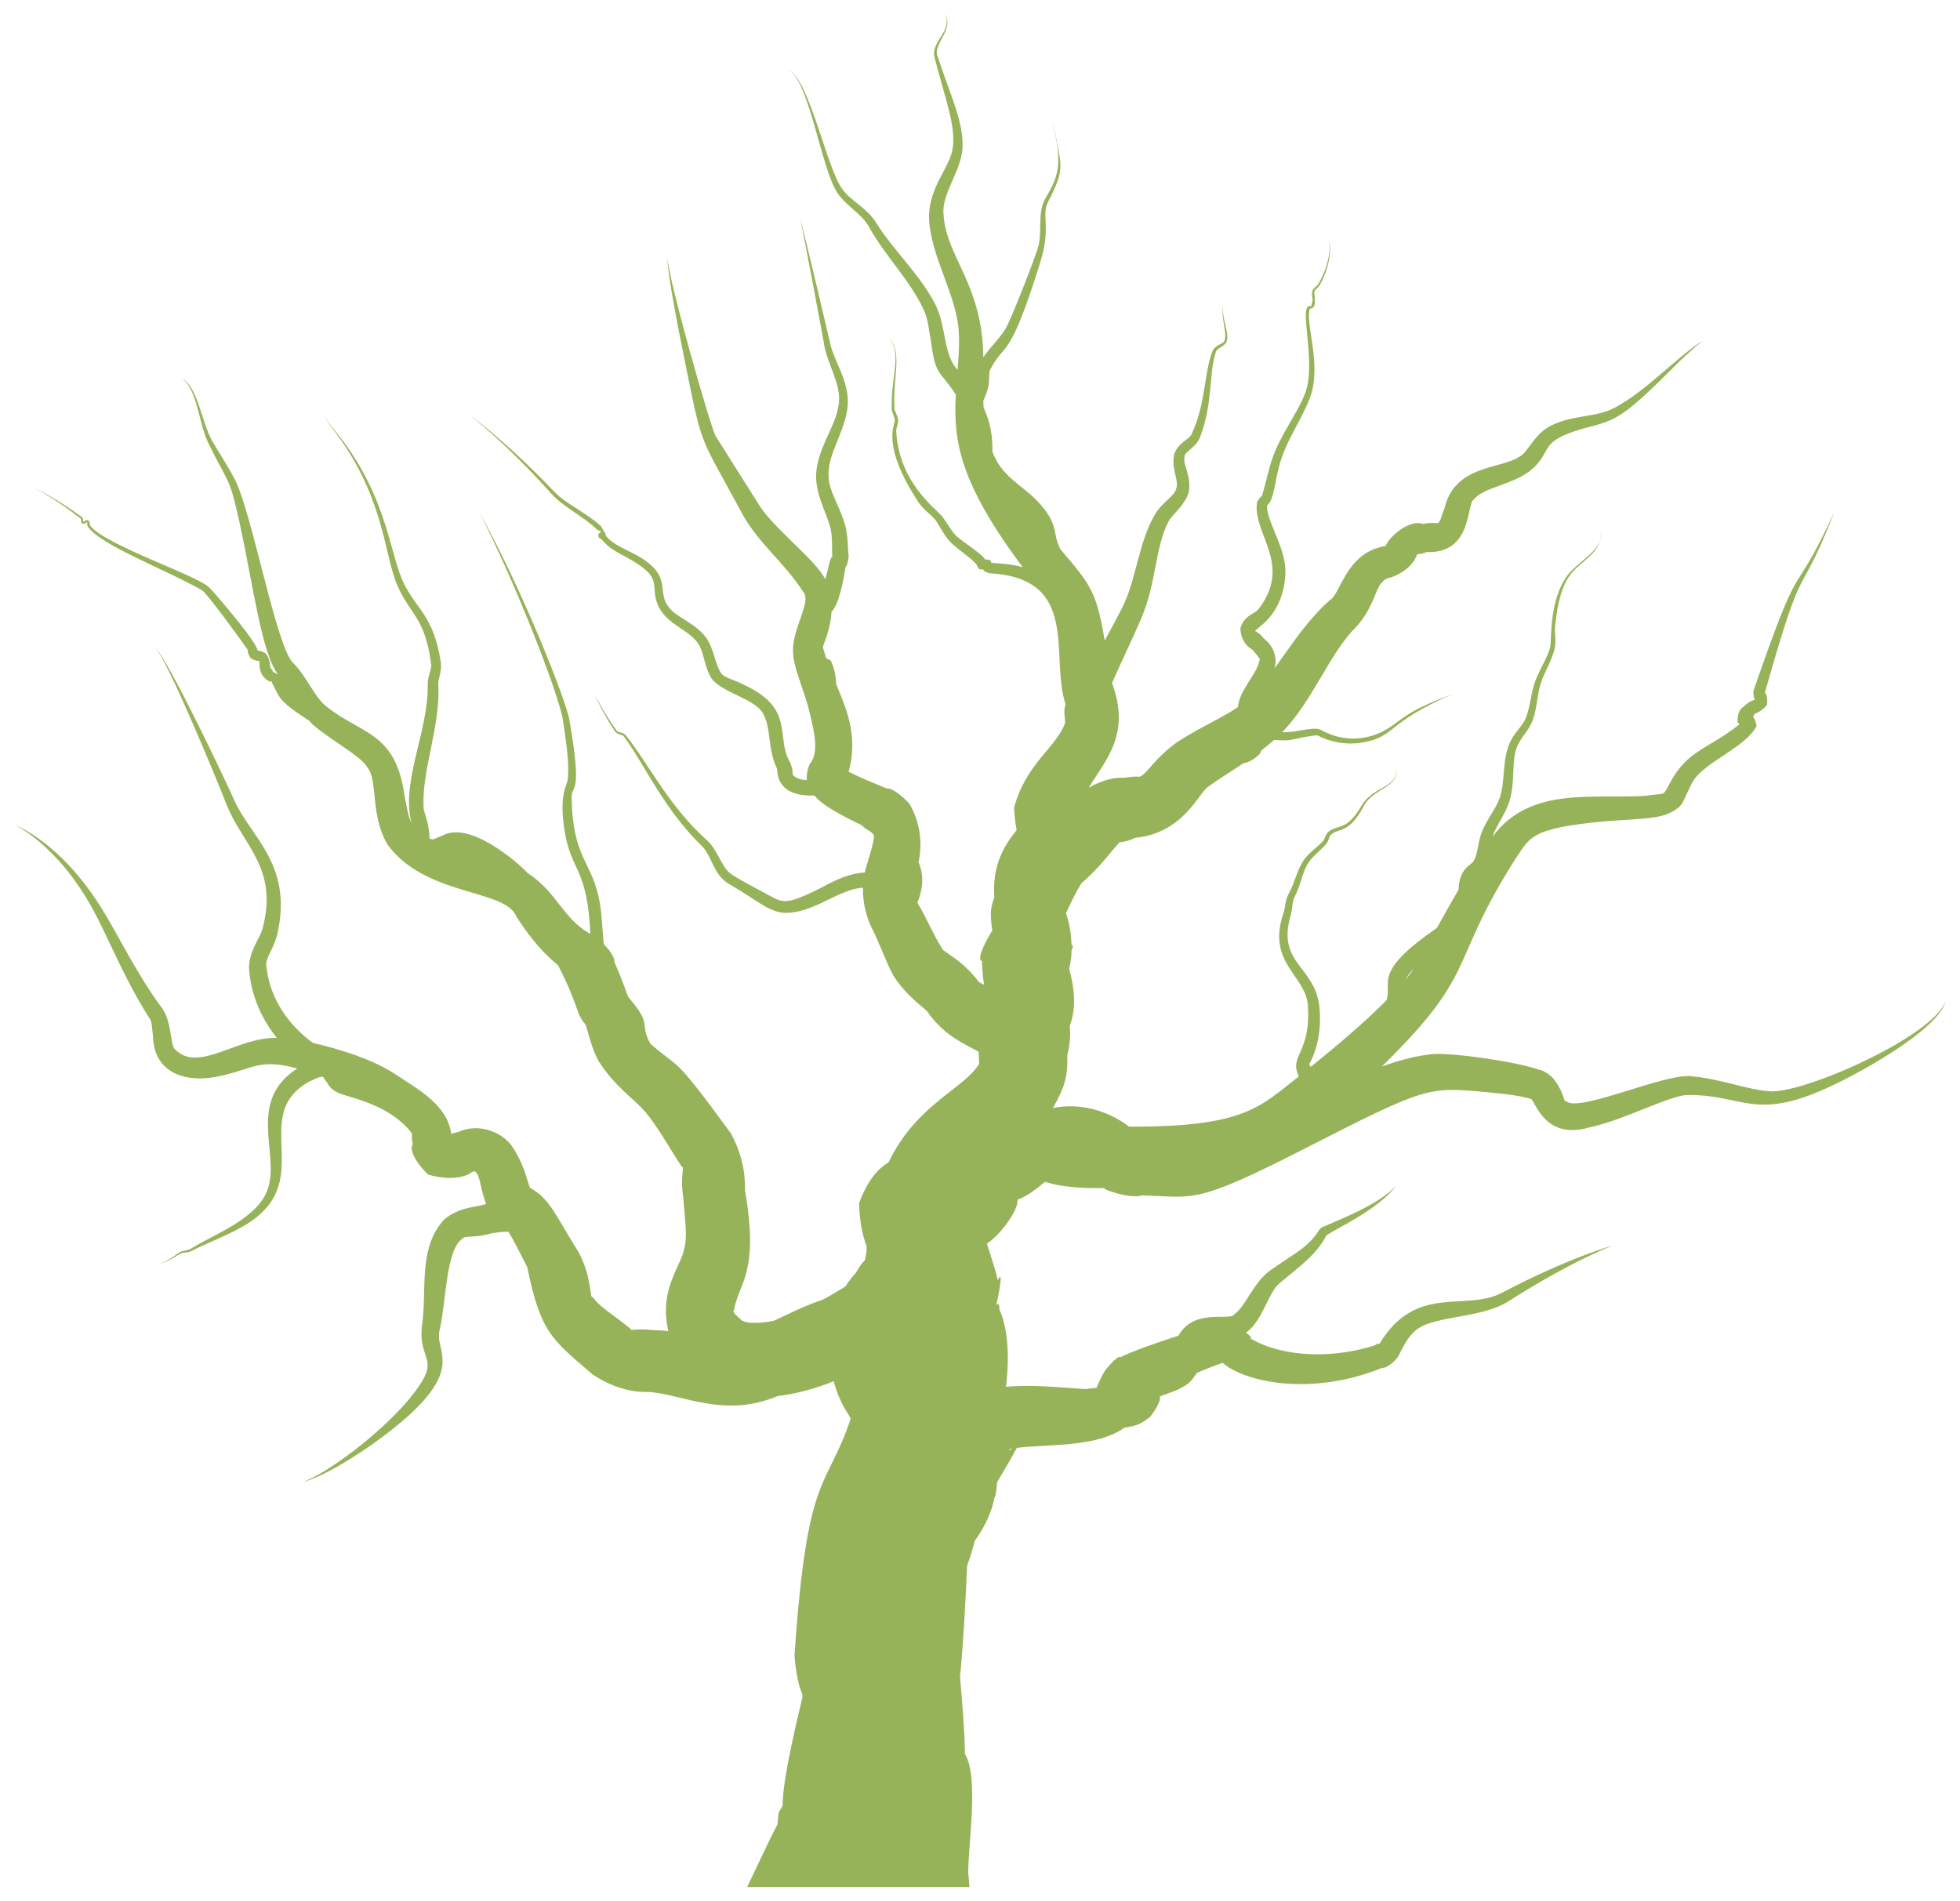 <?xml version="1.0" encoding="UTF-8" standalone="no"?>
<svg
   xmlns:dc="http://purl.org/dc/elements/1.1/"
   xmlns:cc="http://creativecommons.org/ns#"
   xmlns:rdf="http://www.w3.org/1999/02/22-rdf-syntax-ns#"
   xmlns:svg="http://www.w3.org/2000/svg"
   xmlns="http://www.w3.org/2000/svg"
   xmlns:sodipodi="http://sodipodi.sourceforge.net/DTD/sodipodi-0.dtd"
   xmlns:inkscape="http://www.inkscape.org/namespaces/inkscape"
   version="1.1"
   id="Layer_1"
   x="0px"
   y="0px"
   viewBox="0 0 1674.208 1624.161"
   enable-background="new 0 0 1674.208 1624.161"
   xml:space="preserve"
   sodipodi:docname="tree_1.svg"
   inkscape:version="0.92.3 (2405546, 2018-03-11)"><defs
   id="defs21">
		
		
		
		
		
		
		
	</defs><sodipodi:namedview
   pagecolor="#ffffff"
   bordercolor="#666666"
   borderopacity="1"
   objecttolerance="10"
   gridtolerance="10"
   guidetolerance="10"
   inkscape:pageopacity="0"
   inkscape:pageshadow="2"
   inkscape:window-width="1920"
   inkscape:window-height="1018"
   id="namedview19"
   showgrid="false"
   inkscape:zoom="0.41098684"
   inkscape:cx="598.69331"
   inkscape:cy="624.57612"
   inkscape:window-x="0"
   inkscape:window-y="34"
   inkscape:window-maximized="1"
   inkscape:current-layer="g5341" />
<g
   id="g5341"
   style="fill:#91ae4f;fill-opacity:0.941">
	<path
   inkscape:connector-curvature="0"
   style="fill:#91ae4f;fill-opacity:0.941"
   id="path2"
   d="m 1511.468,932.223 c -20.345,-1.432 -41.934,-10.957 -68.452,-12.951 -24.504,-1.11 -96.079,31.961 -105.638,21.151 -1.885,1.326 -1.354,-8.477 -11.425,-20.068 -4.999,-4.423 -8.772,-6.235 -10.371,-6.242 -19.567,-7.145 -74.821,-14.956 -91.79,-13.63 -15.577,1.561 -29.966,5.763 -43.486,10.643 82.677,-80.841 56.588,-85.812 112.532,-174.829 14.178,-20.896 12.505,-28.711 79.484,-34.782 38.635,-2.719 49.969,-2.137 62.207,-12.304 2.725,-3.03 3.756,-5.077 3.752,-5.684 1.359,-2.727 6.803,-14.775 8.195,-16.675 10.482,-16.263 44.74,-28.575 54.016,-46.654 -0.7,-3.726 -1.781,-6.374 -3.02,-8.034 0.305,-0.527 0.621,-1.013 0.884,-1.724 -0.394,-0.964 5.957,-1.52 10.994,-8.382 0.821,-6.541 -0.928,-9.718 -1.853,-10.237 35.471,-124.977 26.276,-70.675 59.451,-154.268 -40.166,85.094 -25.367,26.746 -69.177,152.464 -0.249,3.763 0.473,6.333 1.252,7.786 -1.86,0.556 -5.598,1.604 -9.6,5.912 -2.197,0.864 -5.777,5.133 -5.146,13.395 0.56,0.662 1.056,1.083 1.584,1.625 -27.261,21.676 -44.622,21.76 -59.777,50.821 -6.051,11.222 -2.935,7.554 -20.251,10.263 -43.197,3.119 -98.966,-8.879 -130.946,35.021 2.943,-9.263 10.299,-18.184 14.191,-29.582 6.055,-18.464 0.884,-37.255 8.225,-50.463 3.126,-5.973 8.924,-11.562 11.868,-19.341 4.137,-11.686 3.867,-23.341 7.381,-33.05 3.331,-9.33 8.848,-18.097 11.272,-27.774 1.725,-7.387 -0.145,-14.197 0.492,-20.171 4.948,-45.306 16.843,-46.71 30.359,-60.023 11.781,-11.459 8.292,-19.487 8.292,-19.487 4.709,12.505 -19.072,25.079 -27.303,35.575 -17.227,22.186 -13.801,56.762 -15.714,63.077 -2.458,8.791 -8.169,17.06 -12.127,27.009 -4.217,10.741 -4.421,22.622 -8.488,32.637 -2.247,5.951 -8.02,10.918 -12.175,18.165 -8.957,16.389 -4.796,36.276 -10.386,50.921 -3.487,9.565 -11.561,18.377 -15.747,30.53 -2.958,8.815 -2.842,17.241 -6.223,22.515 -2.587,4.586 -12.293,5.902 -12.914,24.614 -6.395,10.914 -12.476,21.837 -18.541,32.765 -55.637,38.159 -37.882,46.224 -42.987,61.691 -19.251,19.414 -43.401,39.766 -64.75,56.953 -1.115,-1.865 -1.856,-2.913 -0.938,-2.832 7.976,-15.265 10.059,-32.745 8.265,-49.277 -4.321,-34.197 -36.286,-36.36 -24.531,-77.122 1.884,-6.33 1.216,-12.13 3.431,-15.994 5.653,-10.779 6.61,-22.204 12.39,-30.029 4.001,-5.636 10.196,-9.847 14.797,-15.492 2.482,-3.172 2.275,-6.657 3.913,-7.663 6.954,-5.928 15.654,-0.789 27.893,-24.28 7.922,-15.618 31.784,-16.237 27.016,-32.487 3.915,16.303 -18.91,15.268 -28.582,31.625 -12.996,22.347 -19.026,15.755 -28.349,22.556 -3.002,2.613 -3.212,6.419 -4.667,7.915 -4.342,4.956 -10.638,8.86 -15.601,15.134 -6.867,8.973 -8.563,20.838 -13.859,29.941 -3.161,5.896 -2.944,12.239 -4.511,16.839 -14.697,43.077 20.136,53.156 20.959,79.878 2.347,39.873 -16.432,41.583 -7.817,59.44 -32.834,25.585 -45.677,43.411 -145.062,42.874 -18.745,-14.498 -43.415,-20.405 -64.985,-15.862 9.914,-17.504 12.883,-27.009 12.288,-44.823 2.569,-10.944 2.895,-19.33 2.011,-24.914 3.641,-10.093 6.508,-23.989 -0.413,-49.091 1.628,-7.764 1.93,-9.461 2.06,-16.069 1.426,-2.862 1.436,-4.476 -0.066,-4.536 -0.274,-11.317 -2.334,-20.274 -4.744,-26.914 8.39,-18.435 13.31,-25.749 13.31,-25.749 15.311,-13.111 24.419,-26.136 32.353,-34.827 4.891,-0.694 8.619,-1.441 13.644,-3.953 41.172,-3.934 54.445,-38.873 61.931,-43.389 8.98,-6.664 19.473,-12.983 30.292,-20.192 4.389,-0.832 9.571,-3.221 14.479,-8.641 0.337,-0.78 0.604,-1.554 0.87,-2.328 3.642,-2.81 7.256,-5.794 10.827,-9.018 14.258,0.904 12.54,0.074 25.158,-2.329 0.805,-0.153 11.797,-2.146 12.255,-1.467 12.097,6.36 25.621,8.033 37.453,6.098 29.43,-4.829 19.973,-16.414 77.738,-41.507 -35.1,13.098 -39.49,18.396 -52.171,27.4 -19.083,13.516 -42.345,13.599 -60.356,3.17 -6.963,-3.172 -21.861,2.719 -33.101,2.023 26.141,-26.678 40.821,-68.031 62.734,-89.389 15.89,-17.227 16.866,-33.99 22.85,-38.798 1.518,-2.266 4.264,-3.64 7.471,-4.088 14.066,-5.102 20.39,-13.652 22.279,-19.835 1.687,0.124 4.524,-0.259 8.058,-1.803 39.205,1.625 34.132,-41.194 40.035,-44.68 9.127,-10.891 30.875,-12.034 47.67,-24.156 21.538,-17.208 5.729,-24.849 44.914,-36.315 29.277,-7.769 32.8,-7.084 79.724,-54.078 14.141,-14.172 23.792,-21.194 23.792,-21.194 -20.698,11.843 -47.656,42.543 -75.97,57.395 -17.283,9.314 -43.029,4.956 -61.608,20.162 -8.916,7.845 -13.083,18.323 -19.465,21.543 -16.751,10.812 -55.049,6.753 -63.889,44.175 -2.715,6.522 -3.434,11.875 -5.468,12.139 0.804,1.113 -4.38,-0.882 -12.817,1.014 -11.028,-4.367 -28.893,10.578 -31.852,18.796 -34.158,5.481 -38.522,41.378 -47.525,46.116 -19.968,17.704 -33.69,39.584 -47.444,58.477 2.938,-10.214 -1.733,-20.119 -9.34,-25.683 -3.821,-5.423 -9.199,-6.881 -7.025,-6.308 -0.933,-0.099 1.474,-1.068 4.076,-3.898 15.487,-11.712 21.975,-31.114 21.562,-48.632 -0.74,-20.301 -16.928,-43.109 -15.573,-54.856 6.157,-4.075 6.3,-22.162 12.062,-39.46 6.153,-18.789 18.414,-35.441 24.959,-53.649 9.625,-27.902 -4.81,-62.387 -0.522,-74.858 7.019,0.17 3.234,-12.811 3.807,-14.467 0.425,-2.014 3.314,-3.183 4.675,-5.674 13.261,-24.955 7.533,-39.835 7.533,-39.835 0,0 4.9,14.943 -8.878,39.094 -1.01,1.812 -3.901,2.852 -5.065,5.871 -0.941,3.184 0.699,6.338 0.138,8.717 -0.855,2.205 -1.103,5.695 -1.636,4.135 -11.295,-2.61 5.869,49.248 -4.919,75.177 -6.79,17.063 -19.526,32.995 -27.033,53.044 -4.19,11.355 -6.131,23.223 -9.666,34.134 -0.736,0.36 -2.287,1.783 -4.029,4.904 -4.403,26.97 29.987,52.028 2.274,90.22 -3.923,6.337 -12.5,5.131 -16.595,17.674 0.274,10.894 6.839,16.591 10.359,18.368 3.573,4.792 7.62,8.052 5.874,9.384 -1.71,11.101 -17.254,25.171 -18.284,39.652 -14.101,9.596 -32.794,17.446 -52.077,29.995 -18.647,13.296 -26.126,27.529 -31.342,29.262 1.268,0.654 -4.003,-0.714 -13.779,1.217 -6.6,-0.716 -17.308,1.099 -30.276,8.367 13.981,-23.185 36.359,-45.359 19.88,-89.349 8.415,-19.238 17.755,-38.27 25.003,-55.214 13.066,-30.821 11.737,-60.539 23.03,-82.29 3.139,-6.694 13.594,-13.215 17.46,-25.315 2.766,-14.318 -5.347,-23.875 -3.473,-30.563 -0.406,-4.11 8.89,-7.202 12.87,-15.853 11.629,-29.498 7.682,-55.633 13.816,-73.562 0.705,-3.532 7.669,-4.472 9.329,-9.207 2.095,-7.847 -3.728,-17.272 -3.505,-30.411 -1.082,12.703 3.981,23.504 1.61,29.812 -0.856,3.229 -7.336,3.016 -10.145,8.777 -7.518,18.176 -5.747,45.96 -18.208,71.477 -1.634,4.173 -10.749,6.307 -14.686,16.809 -2.731,12.364 4.678,23.53 1.637,29.669 -1.403,6.46 -11.405,10.704 -18.191,22.035 -14.386,24.882 -15.782,56.403 -28.461,80.724 -4.216,8.288 -9.171,17.394 -14.312,26.833 -7.081,-42.515 -12.406,-48.085 -37.768,-77.969 -6.382,-12.738 -2.103,-14.267 -9.717,-28.501 -16.347,-25.792 -38.172,-28.012 -48.391,-54.796 -0.347,-6.187 0.962,-19.06 -7.587,-37.917 -0.109,-1.906 -0.187,-3.829 -0.243,-5.759 1.14,-2.631 2.55,-5.595 3.653,-9.436 2.312,-8.123 0.44,-14.609 2.554,-17.596 11.98,-23.632 15.594,-4.72 42.428,-91.132 9.74,-31.083 0.331,-40.005 7.073,-52.458 12.753,-24.387 11.005,-29.745 7.998,-46.5 -2.403,-13.552 -4.836,-21.116 -4.836,-21.116 10.087,37.761 4.273,48.012 -6.133,65.979 -6.245,11.175 -2.672,26.074 -5.28,38.642 -1.72,8.323 -23.796,64.205 -28.126,71.516 -4.831,8.391 -12.756,15.639 -19.305,24.947 -0.689,-62.36 -31.744,-85.866 -33.9,-121.163 -2.305,-18.047 14.502,-36.573 16.086,-56.992 1.268,-22.16 -9.769,-44.275 -21.365,-79.095 -4.064,-10.452 15.161,-23.447 5.866,-35.834 8.291,13.413 -11.62,23.184 -8.462,36.595 9.115,35.448 18.421,58.969 15.678,77.52 -2.071,16.572 -19.664,32.296 -20.337,58.274 0.576,34.564 24.558,67.703 25.562,101.239 0.495,9.555 -0.273,19.646 -1.138,30.17 -12.259,-13.003 -9.467,-36.393 -18.656,-55.186 -13.865,-27.088 -36.613,-47.165 -50.797,-70.322 -8.302,-13.158 -21.96,-18.932 -28.934,-28.67 -13.352,-18.155 -27.439,-90.728 -45.115,-101.664 17.433,12.433 27.012,83.488 40.793,104.655 7.706,11.546 21.356,18.257 27.115,29.265 13.84,25.001 35.817,46.313 47.022,71.5 3.577,7.654 4.117,17.399 6.026,27.292 3.758,28.355 7.163,23.499 21.049,44.2 -2.097,38.913 2.499,74.571 57.218,147.689 -8.306,-2.686 -20.994,-3.522 -26.899,-3.739 -0.106,-0.084 -0.212,-0.155 -0.409,-0.245 1.304,-0.833 -0.793,-3.066 -4.927,-2.706 -2.297,-4.439 -17.72,-14.223 -23.395,-19.104 -4.906,-4.035 -8.246,-10.869 -12.661,-16.967 -5.175,-7.034 -37.229,-28.526 -39.836,-73.371 -0.261,-2.65 1.879,-5.921 1.596,-9.836 -0.493,-4.165 -2.994,-7.048 -3.084,-9.889 -1.574,-27.307 7.237,-46.973 -4.758,-60.418 11.439,14.237 1.866,32.062 2.352,60.5 0.158,3.892 2.575,7.066 2.689,10.037 0.412,3.962 -12.375,20.887 20.683,70.83 4.589,6.719 11.613,10.51 14.978,15.849 3.708,5.678 7.076,12.989 13.12,18.758 7.039,6.529 15.074,11.319 20.814,17.533 0.31,0.848 1.038,2.295 2.664,4.535 0.871,0.052 1.412,0.011 2.085,0.003 0.263,0.087 0.667,0.163 1.217,0.213 0.293,0.984 2.058,2.34 5.51,3.119 77.649,4.461 51.343,69.696 64.688,111.771 -2.07,8.499 0.021,10.516 -0.372,16.39 -7.889,21.171 -33.151,33.98 -43.501,72.09 0.521,9.091 1.426,15.431 2.189,19.2 -16.372,19.626 -20.384,38.018 -19.05,57.565 -2.366,6.448 -4.354,11.439 -1.722,28.095 -9.938,16.166 -12.399,25.432 -8.831,26.24 0.098,8.405 0.879,13.784 1.724,20.043 -3.24,-1.47 -5.254,-2.454 -5.327,-3.535 -15.591,-19.712 -30.347,-24.354 -30.869,-28.008 -6.495,-9.928 -12.009,-23.735 -20.695,-38.464 5.664,-14.031 5.106,-24.562 0.986,-34.682 3.261,-14.618 2.164,-32.64 -7.929,-50.077 -9.843,-10.441 -17.23,-13.506 -19.295,-12.784 -7.107,-3.037 -25.455,-10.252 -32.536,-14.456 8.989,-31.001 -3.243,-56.73 -10.571,-74.511 -0.186,-5.285 -1.059,-12.888 -4.805,-20.543 -1.177,-0.461 -2.408,-0.992 -3.677,-1.567 -1.675,-5.828 -3.56,-9.772 -2.414,-11.331 3.158,-8.107 6.281,-18.036 6.921,-28.614 6.461,-6.077 10.303,-27.792 11.986,-38.063 0.143,0.213 2.031,-2.63 2.597,-9.088 -0.65,-5.894 -0.57,-12.611 -1.552,-19.916 -2.868,-19.311 -15.561,-33.978 -15.567,-49.069 -1.066,-18.661 14.492,-37.86 16.397,-60.314 1.212,-21.919 -12.835,-38.557 -15.589,-55.231 -0.128,-0.766 -21.135,-90.343 -25.107,-104.18 3.179,13.554 19.993,104.484 20.039,104.889 2.226,18.63 15.586,36.318 12.909,53.755 -2.196,19.053 -18.479,37.055 -19.386,61.121 0.125,20.229 12.207,36.215 13.293,50.564 0.549,5.686 0.254,11.907 0.6,18.521 -2.03,1.186 -2.67,7.595 -5.966,19.328 -8.496,-17.041 -43.944,-43.141 -56.702,-63.709 -1.428,-2.267 -38.751,-61.493 -36.873,-58.513 -3.598,-4.717 -41.099,-135.828 -41.168,-152.449 -0.799,11.072 10.605,67.59 12.918,79.087 17.755,88.241 12.66,68.266 51.104,140.037 13.636,24.766 37.211,43.075 51.141,65.304 7.089,6.784 -1.87,20.802 -6.416,38.827 -4.814,18.834 1.766,28.937 11.199,59.557 4.827,19.418 10.298,39.46 1.595,49.499 -2.169,4.932 -2.986,9.624 -2.511,13.872 -4.852,-0.165 -9.37,-1.226 -11.733,-4.244 -0.993,0.963 0.662,-4.14 -2.888,-11.337 -12.242,-21.05 4.843,-45.479 -38.977,-65.69 -8.575,-4.807 -17.936,-5.823 -20.339,-11.149 -4.699,-7.506 -5.283,-19.109 -12.071,-29.109 -10.286,-13.934 -27.359,-17.454 -33.467,-28.386 -8.518,-13.035 5.524,-26.964 -31.374,-44.954 -8.203,-4.193 -16.022,-7.641 -20.962,-13.938 0.077,-1.639 -0.946,-3.368 -1.622,-3.445 -0.769,-2.093 -1.903,-3.549 -2.657,-4.832 -13.651,-12.28 -29.733,-18.687 -40.024,-29.557 -40.695,-42.753 -71.861,-65.284 -72.685,-65.879 0.811,0.625 31.659,24.482 70.521,67.873 10.562,11.709 26.769,18.881 39.177,30.798 1.624,0.882 3.325,1.328 4.151,1.952 0.166,0.126 -0.377,-0.038 -0.745,-0.298 -4.029,2.05 -2.606,5.752 0.11,6.321 5.805,7.476 14.147,11.72 22.175,15.94 34.152,18.781 16.976,23.659 27.69,43.651 8.564,14.281 25.958,18.824 32.699,29.578 5.026,7.127 5.072,18.365 10.938,29.016 8.935,13.656 40.015,18.177 45.602,32.825 5.767,11.908 3.147,28.865 10.86,44.992 1,1.326 -2.628,24.126 32.042,23.121 7.956,9.863 27.821,19.087 40.196,25.229 5.667,5.513 6.747,3.611 10.803,8.808 -0.396,8.097 -6.631,25.221 -7.978,31.663 -13.692,0.849 -25.568,6.74 -36.424,12.654 -35.214,17.647 -33.234,12.881 -52.876,2.868 -30.028,-16.317 -26.961,-14.375 -34.011,-26.102 -3.057,-5.576 -6.022,-11.877 -11.406,-16.858 -32.788,-29.055 -51.018,-67.089 -69.462,-89.751 -2.67,-2.976 -6.72,-2.172 -7.911,-4.128 -13.233,-18.393 -18.596,-31.454 -18.596,-31.454 0,0 4.049,12.29 17.322,32.329 2.101,2.82 6.433,2.407 7.673,4.442 17.356,23.225 33.63,61.475 66.498,93.385 7.991,7.456 9.822,24.131 22.265,31.859 25.55,14.747 33.901,23.994 47.906,25.256 25.023,0.852 46.183,-20.266 67.489,-21.47 -0.239,9.904 1.511,20.872 6.486,32.432 7.494,13.983 12,28.777 19.493,42.761 14.015,21.324 29.505,28.621 30.378,32.781 14.822,19.175 27.951,24.057 42.425,32.169 0.331,9.541 0.24,5.995 0.422,10.338 -13.254,21.787 -53.437,34.216 -77.507,84.348 -9.622,5.3 -18.47,16.771 -24.975,34.554 0.154,14.275 2.529,26.62 6.381,37.018 -0.174,7.782 0.057,2.651 -1.423,11.743 -1.674,1.65 -4.593,5.046 -7.756,10.878 -2.693,2.835 -5.808,6.69 -8.987,11.64 -34.061,20.769 -6.031,2.766 -60.631,29.126 -6.339,1.65 -25.066,3.914 -28.943,-1.156 -3.681,-3.006 -7.763,-7.315 -5.606,-7.47 3.735,-23.303 21.915,-31.322 9.46,-102.368 0.024,-7.459 0.373,-25.728 -11.904,-48.714 -51.579,-70.808 -42.889,-53.615 -69.035,-76.983 -10.013,-18.608 2.834,-14.514 -18.891,-39.898 -3.86,-10.544 -7.41,-20.166 -11.806,-29.828 0.582,-2.266 -1.974,-8.036 -9.016,-15.163 -1.324,-13.48 -1.442,-24.069 -3.457,-35.866 -6.285,-35.01 -22.952,-36.596 -23.938,-88.295 -0.905,-13.811 10.105,1.677 -2.05,-67.987 -2.669,-15.172 -38.307,-107.651 -77.667,-178.404 31.378,60.688 69.304,158.459 72.24,179.268 2.255,15.692 5.254,32.67 4.34,48.872 -0.231,7.654 -8.202,12.235 -2.845,46.23 5.689,34.452 19.34,30.654 21.968,87.466 -23.683,-13.105 -28.598,-35.899 -53.487,-51.885 -7.92,-8.76 -50.058,-45.566 -73.141,-31.958 -4.77,1.529 -7.789,3.769 -8.776,2.905 -0.603,-0.07 -1.255,-0.232 -1.952,-0.447 -0.115,-2.673 -0.228,-5.801 -0.956,-9.324 -1.105,-7.928 -4.281,-13.703 -4.222,-18.239 -1.278,-32.398 14.455,-67.692 12.631,-104.527 -0.449,-4.068 3.081,-10.145 2.227,-18.142 -6.288,-41.012 -21.15,-45.471 -32.145,-68.868 -12.085,-25.313 -13.816,-77.17 -61.38,-133.052 -4.474,-5.242 -5.886,-9.017 -5.886,-9.017 0,0 1.172,3.679 5.578,9.266 45.355,57.407 44.946,108.264 56.444,135.174 11.283,25.976 23.85,27.425 29.017,67.682 0.816,3.847 -2.933,9.309 -2.936,17.294 0.933,39.686 -23.115,82.974 -13.817,118.309 -2.981,-5.507 -4.057,-13.972 -5.968,-23.158 -7.372,-54.608 -36.795,-52.487 -65.816,-75.656 -10.677,-7.549 -16.436,-24.503 -29.165,-37.765 -14.392,-12.663 -35.108,-127.935 -49.922,-156.779 -6.704,-12.942 -14.102,-23.541 -19.643,-33.437 -8.736,-15.458 -12.155,-46.475 -26.034,-53.165 13.184,7.902 14.842,38.426 22.728,54.883 17.446,36.208 17.888,26.936 27.119,69.285 11.859,55.16 18.753,110.67 32.688,128.947 -1.223,-0.68 -2.841,-1.583 -4.985,-2.529 0.251,-0.024 0.52,-0.066 0.816,-0.152 -0.208,-0.321 -0.804,-1.483 -2.195,-2.831 -1.096,0.112 0.924,-5.933 -4.129,-12.446 -3.44,-2.231 -5.892,-2.403 -6.927,-2.304 0.121,-6.678 -36.501,-49.093 -40.863,-53.593 -9.01,-10.332 -90.54,-36.814 -102.344,-53.548 -0.424,-0.335 0.325,-2.622 -1.571,-4.286 -2.875,-0.702 -4.005,1.997 -4.06,1.244 -0.723,0.374 0.614,-2.09 -1.111,-3.896 -24.162,-17.572 -39.744,-24.425 -40.371,-24.699 0.598,0.295 16.671,8.296 39.385,26.013 0.661,-0.002 -0.787,2.285 1.223,4.16 2.637,0.737 4.074,-1.915 3.987,-1.088 0.633,-0.265 -0.503,1.654 0.763,3.769 10.627,15.733 66.746,36.652 97.508,54.299 3.356,1.379 35.251,45.232 39.046,50.931 -0.193,0.288 -0.319,2.945 2.363,6.934 4.198,2.818 7.266,2.53 7.401,2.404 0.754,1 -1.905,12.135 8.824,17.605 0.583,-0.022 1.087,-0.093 1.564,-0.192 0.009,0.062 0.006,0.111 0.007,0.175 6.983,12.832 4.433,15.587 29.865,31.969 4.106,2.748 1.867,1.468 5.531,4.91 15.575,13.719 41.179,26.545 46.919,36.991 8.849,12.008 1.985,40.513 16.981,65.567 32.151,44.173 100.522,37.848 109.821,61.1 9.096,14.307 20.306,29.308 35.724,41.913 19.14,37.286 14.168,39.784 23.616,50.846 4.496,14.996 5.696,20.793 10.847,30.655 13.329,21.525 30.438,32.76 38.685,42.203 11.491,13.012 20.668,30.4 32.856,48.961 2.279,-1.879 -1.98,8.058 1.033,26.073 1.218,18.343 3.809,33.327 0.676,43.649 -2.212,13.954 -21.945,34.703 -13.456,70.141 -4.687,-0.467 -9.496,-0.845 -14.569,-0.958 -12.246,-1.44 -19.326,1.045 -17.527,-0.861 -14.201,-11.778 -26.95,-18.832 -32.599,-27.371 -2.92,1.525 0.118,-14.98 -11.868,-38.018 -20.62,-32.888 -24.125,-45.279 -41.758,-55.342 -2.544,-6.798 -4.97,-19.545 -14.158,-33.753 -8.233,-13.599 -29.546,-22.016 -46.994,-13.752 -2.358,0.373 -4.294,0.966 -5.98,1.606 -3.234,-24.232 -26.837,-37.153 -45.539,-49.522 -19.947,-13.815 -49.175,-22.79 -72.829,-28.261 -24.496,-18.341 -37.03,-41.65 -39.478,-65.03 -1.863,-6.429 6.565,-15.33 9.583,-29.208 12.682,-58.508 -22.909,-81.197 -37.122,-113.125 -8.324,-18.756 -58.939,-125.066 -67.87,-130.438 8.947,6.227 52.922,112.528 60.924,133.31 13.722,35.513 45.231,54.683 31.05,107.107 -2.409,8.575 -11.437,18.739 -11.492,33.624 1.738,25.514 12.553,45.543 23.769,59.526 -33.358,-1.028 -66.76,30.117 -86.605,10.059 -4.718,-2.474 -2.473,-21.817 -10.82,-34.61 C 116.444,831.745 101.76,799.848 86.133,774.94 50.652,718.267 12.454,704.701 12.454,704.701 c 0,0 36.931,16.463 67.727,73.693 13.695,25.482 26.004,57.923 47.536,91.531 2.376,3.038 1.993,8.558 3.005,15.555 0.691,31.409 28.687,41.05 59.657,33.174 26.896,-6.125 31.482,-14.443 63.533,-5.889 -42.695,27.579 -15.877,70.938 -24.525,100.718 -6.922,26.939 -46.254,40.616 -66.409,53.266 -2.698,1.817 -7.037,1.216 -9.931,3.257 -9.939,7.344 -16.567,9.82 -16.567,9.82 0,0 6.826,-1.987 17.322,-8.731 2.367,-1.586 6.265,-0.533 10.204,-2.577 10.896,-5.855 25.635,-11.008 41.225,-19.555 69.022,-37.317 6.149,-93.846 57.672,-124.301 6.391,-2.921 10.824,-5.86 13.4,-4.389 -0.02,-0.059 -0.025,-0.069 -0.039,-0.109 0.205,0.52 1.054,2.374 2.945,4.313 6.327,12.33 16.545,9.176 41.903,20.465 16.72,7.443 27.886,18.501 30.93,23.882 -0.352,0.575 -0.679,3.631 0.608,8.826 -2.661,2.52 -0.377,12.636 12.946,25.726 20.167,6.057 33.936,1.347 37.858,-2.347 1.173,-0.177 1.834,-0.355 2.475,-0.515 0.089,0.428 0.505,1.099 1.301,1.842 2.886,3.311 3.017,12.971 7.986,26.134 -9.973,3.339 -21.716,2.161 -35.577,13.016 -22.923,24.959 -14.614,58.884 -19.187,91.072 -3.807,31.986 19.095,25.975 -10.85,62.512 -25.414,30.32 -70.651,64.066 -91.544,71.136 18.753,-4.522 49.732,-24.747 65.784,-36.583 80.795,-59.52 45.48,-74.092 51.903,-94.249 5.361,-24.273 5.27,-68.124 19.324,-77.174 1.371,-3.074 10.774,-0.301 23.965,-4.438 5.764,-0.884 11.302,-1.819 15.348,-1.477 5.426,9.07 10.4,19.322 15.973,30.172 11.549,56.08 20.75,61.461 55.739,91.627 19.479,13.01 37.278,15.54 48.154,15.019 28.703,1.984 64.694,22.684 109.757,3.573 17.689,-2.184 33.789,-6.952 48.1,-12.713 6.041,21.465 12.558,26.904 14.537,32.09 -20.79,61.891 -37.096,42.607 -47.999,202.177 1.284,16.618 4.071,27.369 6.575,32.592 0.08,0.986 0.158,2.085 0.243,2.992 -2.042,8.796 -17.365,70.271 -16.964,92.747 -1.146,1.947 -2.166,3.613 -3.421,5.809 -0.444,3.796 -0.762,7.121 -1.037,10.281 -11.31,21.894 -19.054,39.711 -25.875,53.412 h 189.911 c -0.417,-6.495 -0.786,-11.08 -1.029,-11.492 -0.252,-23.839 9.344,-82.766 -2.777,-102.12 -0.408,-22.958 -2.385,-43.835 -4.219,-66.068 2.454,-22.246 5.179,-72.084 6.014,-94.78 3.035,-8.21 5.017,-15.271 6.605,-21.52 9.334,-12.223 15.361,-27.571 16.747,-36.658 0.338,-0.602 0.596,-1.017 0.942,-1.64 0.653,-3.817 1.045,-7.687 1.343,-11.525 5.87,-10.034 11.506,-19.369 16.909,-29.4 26.732,-3.352 67.703,-0.107 91.791,-17.172 8.236,-1.461 12.948,-2.064 21.839,-9.154 10.122,-12.443 9.246,-19.502 7.957,-16.243 0.11,-3.075 11.641,-3.307 24.527,-12.135 3.327,-3.062 5.806,-6.24 7.62,-9.37 11.906,-4.954 17.193,-6.886 22.019,-8.591 17.43,15.702 74.344,29.538 136.298,4.303 1.875,0.526 7.541,-1.841 13.462,-9.3 4.188,-8.217 7.627,-15.337 12.744,-20.364 13.225,-15.617 56.319,-11.471 81.064,-26.795 53.786,-34.512 89.649,-48.037 89.649,-48.037 0,0 -37.111,10.157 -94.243,40.156 -31.486,16.93 -73.6,-8.41 -105.18,44.05 -0.051,-0.684 -1.07,-0.861 -4.387,1.28 -45.355,14.046 -86.355,6.322 -106.762,-6.836 2.817,1.758 2.428,-0.501 -2.71,-4.226 14.356,-10.004 18.885,-34.229 28.576,-42.068 16.827,-14.35 31.239,-23.761 40.228,-41.133 9.025,-6.059 45.245,-22.665 59.492,-42.345 -15.257,16.77 -50.484,29.613 -61.638,34.909 -0.514,-0.181 -2.247,0.521 -4.36,3.178 -9.022,14.918 -22.827,20.833 -42.099,34.647 -14.512,11.055 -20.019,29.692 -30.171,37.232 -4.021,6.003 -34.16,-5.857 -47.762,18.217 -13.272,4.254 -37.545,12.375 -49.994,18.551 -0.062,-1.818 -4.605,1.336 -12.405,10.791 -6.474,10.317 -7.329,17.075 -8.159,14.934 0.533,0.646 -2.987,0.309 -8.656,1.31 -27.022,-1.773 -46.355,-3.921 -68.081,-1.972 3.974,-32.221 -0.004,-53.934 -5.656,-66.225 0.35,-2.513 -0.833,-7.741 -2.812,-2.34 4.8,-21.935 5.136,-30.243 1.513,-22.5 -1.285,-5.57 -2.531,-10.222 -9.328,-31.262 11.409,-6.999 26.867,-28.877 26.11,-36.544 0.138,-0.404 0.198,-0.655 0.318,-1.029 8.862,-3.258 17.901,-10.714 23.252,-15.225 15.1,5.029 34.371,5.609 50.606,5.341 0.256,0.378 0.417,0.656 0.674,1.045 16.643,6.823 27.814,6.546 31.863,5.178 45.177,1.621 44.983,8.032 140.024,-40.605 104.163,-53.116 103.755,-52.169 156.388,-47.286 9.103,0.857 27.621,2.725 36.174,5.818 5.78,9.926 15.585,33.529 48.849,24.173 30.407,-6.369 70.325,-28.275 85.129,-27.821 54.783,-0.095 58.438,30.588 156.143,-25.711 16.477,-9.484 59.615,-36.051 63.242,-54.559 -9.015,29.543 -121.854,79.736 -150.29,77.078 z m -310.121,-96.54 c 1.367,-2.835 3.523,-5.412 6.102,-8.028 -1.939,3.072 -4.261,6.081 -6.744,9.075 0.127,-0.445 0.332,-0.801 0.642,-1.047 z m -339.102,402.439 c 0.32,-0.296 1.65,-0.543 2.081,-0.594 -1.738,1.599 -2.403,1.877 -2.081,0.594 z" /><path
   inkscape:connector-curvature="0"
   style="fill:#91ae4f;fill-opacity:0.941"
   id="path4"
   d="m 400.44,353.869 c -0.011,-0.01 -0.288,-0.238 -0.288,-0.238 0,0 0.277,0.23 0.288,0.238 z" /><path
   inkscape:connector-curvature="0"
   style="fill:#91ae4f;fill-opacity:0.941"
   id="path6"
   d="m 759.272,288.361 c -0.013,-0.014 -0.128,-0.182 -0.128,-0.182 0,0 0.123,0.165 0.128,0.182 z" /><path
   inkscape:connector-curvature="0"
   style="fill:#91ae4f;fill-opacity:0.941"
   id="path8"
   d="m 29.53,417.029 c 0,0 0.18,0.098 0.209,0.108 -0.026,-0.014 -0.209,-0.108 -0.209,-0.108 z" /><path
   inkscape:connector-curvature="0"
   style="fill:#91ae4f;fill-opacity:0.941"
   id="path10"
   d="m 233.332,573.506 c 0.084,0.122 0.104,0.151 0.088,-0.017 -0.032,0.009 -0.058,0.008 -0.088,0.017 z" /><path
   inkscape:connector-curvature="0"
   style="fill:#91ae4f;fill-opacity:0.941"
   id="path12"
   d="m 868.885,707.55 c 0.685,-0.15 0.561,0.177 0.139,0.77 -0.066,-0.289 -0.079,-0.453 -0.139,-0.77 z" /><path
   inkscape:connector-curvature="0"
   style="fill:#91ae4f;fill-opacity:0.941"
   id="path14"
   d="m 406.691,1000.353 c 0.618,-0.161 0.723,-0.197 0.214,0.098 -0.102,-0.069 -0.126,-0.042 -0.214,-0.098 z" />
</g>
</svg>